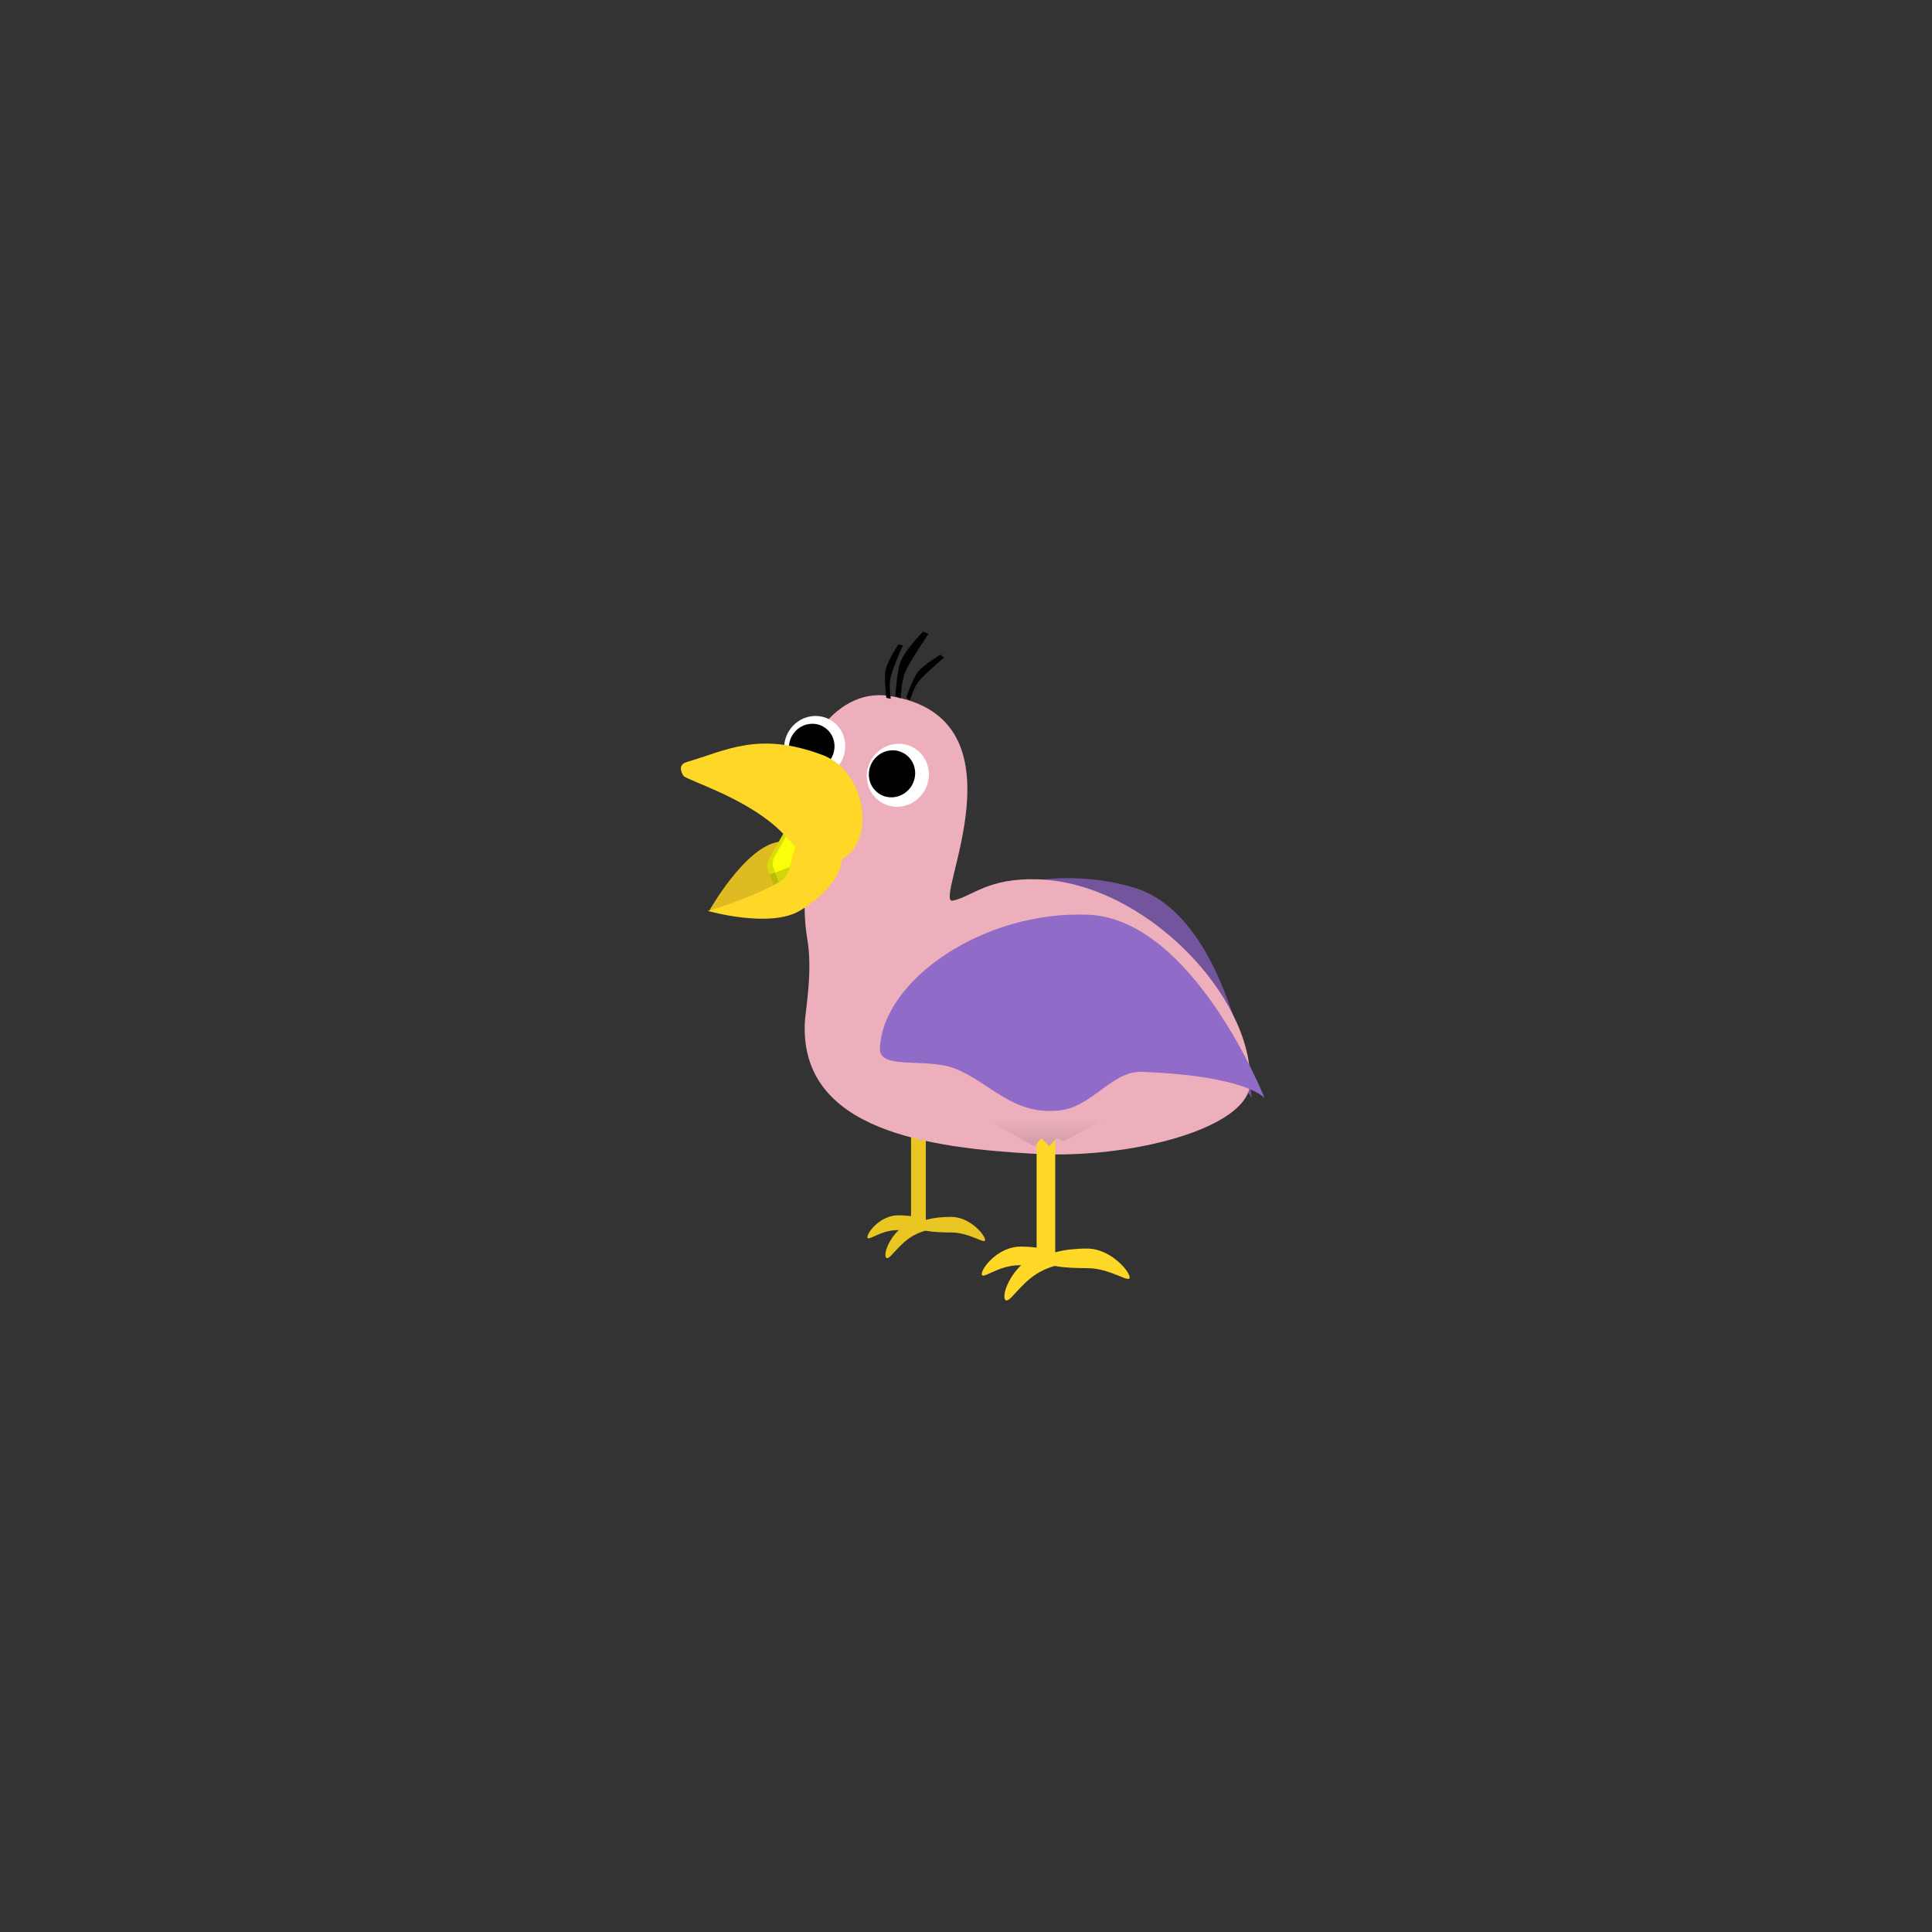 <svg version="1.1" xmlns="http://www.w3.org/2000/svg" xmlns:xlink="http://www.w3.org/1999/xlink" width="258" height="258" viewBox="0,0,258,258"><rect x="0" y="0" width="258" height="258" fill="#333333" stroke="none"/><defs><linearGradient x1="250.458" y1="200.304" x2="250.458" y2="204.082" gradientUnits="userSpaceOnUse" id="color-1"><stop offset="0" stop-color="#edafbc"/><stop offset="1" stop-color="#d29ca8"/></linearGradient></defs><g transform="translate(-111,-51)"><g data-paper-data="{&quot;isPaintingLayer&quot;:true}" fill-rule="nonzero" stroke-width="0" stroke-linecap="butt" stroke-linejoin="miter" stroke-miterlimit="10" stroke-dasharray="" stroke-dashoffset="0" style="mix-blend-mode: normal"><path d="M221.817,166.993c0.514,2.049 -2.583,4.592 -6.919,5.68c-4.335,1.088 -9.136,-0.135 -9.136,-0.135c0,0 4.472,-7.948 8.807,-9.036c4.335,-1.088 6.733,1.442 7.247,3.491z" fill="#debb21" stroke="#ff0000"/><g><path d="M213.564,165.918c0.394,-0.694 2.167,-3.819 2.823,-4.974c0.21,-0.37 0.446,-0.508 0.843,-0.662c1.334,-0.514 4.491,-1.732 5.264,-2.03c0.39,-0.15 0.757,-0.03 0.908,0.36c0.347,0.899 2.011,5.216 2.667,6.917c0.162,0.42 0.017,0.787 -0.403,0.949c-1.209,0.466 -8.048,3.103 -10.161,3.918c-0.384,0.148 -0.717,-0.006 -0.865,-0.39c-0.191,-0.494 -0.792,-2.055 -1.133,-2.938c-0.144,-0.373 0.056,-1.151 0.056,-1.151zM221.568,160.867c0.189,0.491 0.741,0.735 1.232,0.546c0.491,-0.189 0.735,-0.741 0.546,-1.232c-0.189,-0.491 -0.741,-0.735 -1.232,-0.546c-0.491,0.189 -0.735,0.741 -0.546,1.232zM219.119,161.811c0.189,0.491 0.741,0.735 1.232,0.546c0.491,-0.189 0.735,-0.741 0.546,-1.232c-0.189,-0.491 -0.741,-0.735 -1.232,-0.546c-0.491,0.189 -0.735,0.741 -0.546,1.232z" fill="#d9dc09" stroke="none"/><path d="M214.299,165.635c0.394,-0.694 2.167,-3.819 2.823,-4.974c0.21,-0.37 0.446,-0.508 0.843,-0.662c1.334,-0.514 4.491,-1.732 5.264,-2.03c0.39,-0.15 0.757,-0.03 0.908,0.36c0.347,0.899 2.011,5.216 2.667,6.917c0.162,0.42 0.017,0.787 -0.403,0.949c-1.209,0.466 -8.048,3.103 -10.161,3.918c-0.384,0.148 -0.717,-0.006 -0.865,-0.39c-0.191,-0.494 -0.792,-2.055 -1.133,-2.938c-0.144,-0.373 0.056,-1.151 0.056,-1.151zM221.751,160.797c0.189,0.491 0.741,0.735 1.232,0.546c0.491,-0.189 0.735,-0.741 0.546,-1.232c-0.189,-0.491 -0.741,-0.735 -1.232,-0.546c-0.491,0.189 -0.735,0.741 -0.546,1.232zM219.364,161.717c0.189,0.491 0.741,0.735 1.232,0.546c0.491,-0.189 0.735,-0.741 0.546,-1.232c-0.189,-0.491 -0.741,-0.735 -1.232,-0.546c-0.491,0.189 -0.735,0.741 -0.546,1.232z" fill="#fbff0a" stroke="none"/><path d="M214.536,167.516l11.446,-4.414l0.614,1.591l-11.446,4.414z" fill="#d2d509" stroke="#000000"/><path d="M213.769,167.792l0.746,-0.288l0.63,1.634l-0.746,0.288z" fill="#b8bb07" stroke="#000000"/></g><g fill="#eac623"><path d="M232.662,214.23v-13.525h1.977v13.525z" stroke="#ff0000"/><path d="M242.546,216.571c0,0.661 -2.026,-0.988 -4.526,-0.988c-2.499,0 -4.526,-0.224 -4.526,-0.884c0,-0.661 2.026,-1.196 4.526,-1.196c2.499,0 4.526,2.408 4.526,3.069z" stroke="#ff0000"/><path d="M235.159,214.542c0,0.69 -1.991,0.728 -4.318,0.728c-2.327,0 -4.005,1.626 -4.005,0.936c0,-0.69 1.782,-2.913 4.11,-2.913c2.327,0 4.214,0.559 4.214,1.248z" stroke="none"/><path d="M232.659,216.191c-1.893,1.2 -2.979,3.307 -3.348,2.725c-0.369,-0.582 0.611,-3.068 2.503,-4.268c1.893,-1.2 3.981,-0.66 4.35,-0.078c0.369,0.582 -1.613,0.421 -3.506,1.621z" stroke="none"/></g><path d="M262.489,169.553c12.778,3.877 15.68,28.053 15.68,28.053c0,0 -1.358,-3.279 -14.136,-7.156c-3.623,-1.099 -7.122,2.712 -11.33,2.052c-5.902,-0.926 -7.536,-5.737 -11.412,-8.507c-3.106,-2.22 -9.219,-2.195 -8.43,-4.795c2.475,-8.156 16.85,-13.524 29.628,-9.647z" fill="#72559d" stroke="#33943a"/><path d="M218.468,187.699c0.065,-1.747 1.104,-6.875 0.331,-11.364c-0.654,-3.797 -0.183,-7.931 -0.668,-11.916c-0.137,-1.122 -2.395,-1.648 -2.278,-2.865c0.946,-9.848 6.372,-18.72 13.798,-17.631c19.16,2.81 5.746,27.965 8.586,27.351c2.662,-0.575 4.667,-3.077 11.401,-2.849c14.246,0.483 28.634,15.573 28.316,27.187c-0.167,6.118 -16.125,10.166 -28.626,9.479c-14.293,-0.786 -31.387,-3.089 -30.859,-17.394z" fill="#edafbc" stroke="#33943a"/><g stroke="#000000"><path d="M223.856,150.219c0.228,2.268 -1.405,4.345 -3.648,4.638c-2.242,0.294 -4.245,-1.307 -4.472,-3.575c-0.228,-2.268 1.405,-4.345 3.648,-4.638c2.242,-0.294 4.245,1.307 4.472,3.575z" fill="#ffffff"/><path d="M219.704,153.807c-1.673,0.219 -3.167,-0.975 -3.337,-2.668c-0.17,-1.693 1.049,-3.242 2.722,-3.461c1.673,-0.219 3.167,0.975 3.337,2.668c0.17,1.693 -1.049,3.242 -2.722,3.461z" fill="#000000"/></g><g stroke="#000000"><path d="M235.022,153.992c0.231,2.304 -1.428,4.414 -3.706,4.713c-2.278,0.298 -4.313,-1.328 -4.544,-3.633c-0.231,-2.304 1.428,-4.414 3.706,-4.713c2.278,-0.298 4.313,1.328 4.544,3.633z" fill="#ffffff"/><path d="M233.197,153.933c0.173,1.72 -1.065,3.294 -2.766,3.517c-1.7,0.223 -3.218,-0.991 -3.391,-2.711c-0.173,-1.72 1.065,-3.294 2.766,-3.517c1.7,-0.223 3.218,0.991 3.391,2.711z" fill="#000000"/></g><path d="M229.363,144.192c0,0 -0.332,-2.699 -0.1,-3.732c0.289,-1.288 1.701,-3.399 1.701,-3.399l0.594,0.133c0,0 -1.36,3.069 -1.654,4.38c-0.211,0.941 0.053,2.751 0.053,2.751z" fill="#000000" stroke="#33943a"/><path d="M230.562,143.962c0,0 0.219,-3.488 0.756,-4.737c0.67,-1.558 2.953,-3.89 2.953,-3.89l0.719,0.309c0,0 -2.443,3.554 -3.125,5.141c-0.489,1.138 -0.584,3.487 -0.584,3.487z" fill="#000000" stroke="#33943a"/><path d="M232.021,144.143c0,0 0.886,-2.571 1.547,-3.397c0.825,-1.03 3.02,-2.307 3.02,-2.307l0.475,0.381c0,0 -2.568,2.161 -3.408,3.21c-0.603,0.753 -1.159,2.495 -1.159,2.495z" fill="#000000" stroke="#33943a"/><path d="M256.248,173.148c14.136,0.522 23.635,24.504 23.635,24.504c0,0 -2.276,-2.992 -16.412,-3.515c-4.008,-0.148 -6.564,4.7 -11.052,5.16c-6.296,0.645 -9.268,-3.842 -13.986,-5.634c-3.781,-1.436 -10.036,0.24 -9.93,-2.636c0.333,-9.023 13.609,-18.402 27.745,-17.88z" fill="#906bc7" stroke="#33943a"/><g fill="#ffd726"><path d="M249.431,218.65v-17.003h2.485v17.003z" stroke="#ff0000"/><path d="M261.856,221.593c0,0.831 -2.547,-1.243 -5.689,-1.243c-3.142,0 -5.689,-0.281 -5.689,-1.112c0,-0.831 2.547,-1.504 5.689,-1.504c3.142,0 5.689,3.028 5.689,3.858z" stroke="#ff0000"/><path d="M252.57,219.042c0,0.867 -2.502,0.916 -5.428,0.916c-2.925,0 -5.035,2.044 -5.035,1.177c0,-0.867 2.241,-3.662 5.166,-3.662c2.925,0 5.297,0.703 5.297,1.569z" stroke="none"/><path d="M249.427,221.115c-2.379,1.509 -3.745,4.157 -4.209,3.425c-0.464,-0.732 0.768,-3.856 3.147,-5.365c2.379,-1.509 5.005,-0.83 5.469,-0.098c0.464,0.732 -2.028,0.529 -4.407,2.038z" stroke="none"/></g><path d="M247.865,203.41l-5.597,-3.296c0,0 6.96,0.19 7.736,0.19c0.926,0 10.844,-1.057 10.844,-1.057l-7.796,4.162l-0.98,-0.418l-0.923,1.084l-1.103,-1.075l-0.882,1.081z" fill="url(#color-1)" stroke="#ff0000"/><path d="M111,309v-258h258v258z" fill="none" stroke="#ff0000"/><path d="M215.333,168.609c1.589,-0.956 1.198,-4.194 2.333,-5.058c1.747,-1.33 4.712,0.037 5.408,1.194c1.149,1.909 -1.19,5.425 -5.225,7.853c-4.035,2.428 -12.341,0.042 -12.341,0.042c0,0 5.79,-1.603 9.825,-4.031z" fill="#ffd726" stroke="#33943a"/><path d="M202.31,154.663c0,0 -1.082,-1.474 0.391,-1.901c5.332,-1.545 9.58,-4.132 18.11,-0.952c5.594,2.086 6.905,10.486 3.463,13.317c-3.442,2.831 -4.095,3.171 -4.095,3.171c0,0 -2.67,-4.698 -6.462,-7.637c-4.416,-3.422 -10.128,-5.206 -11.407,-5.998z" fill="#ffd726" stroke="#33943a"/></g></g></svg>